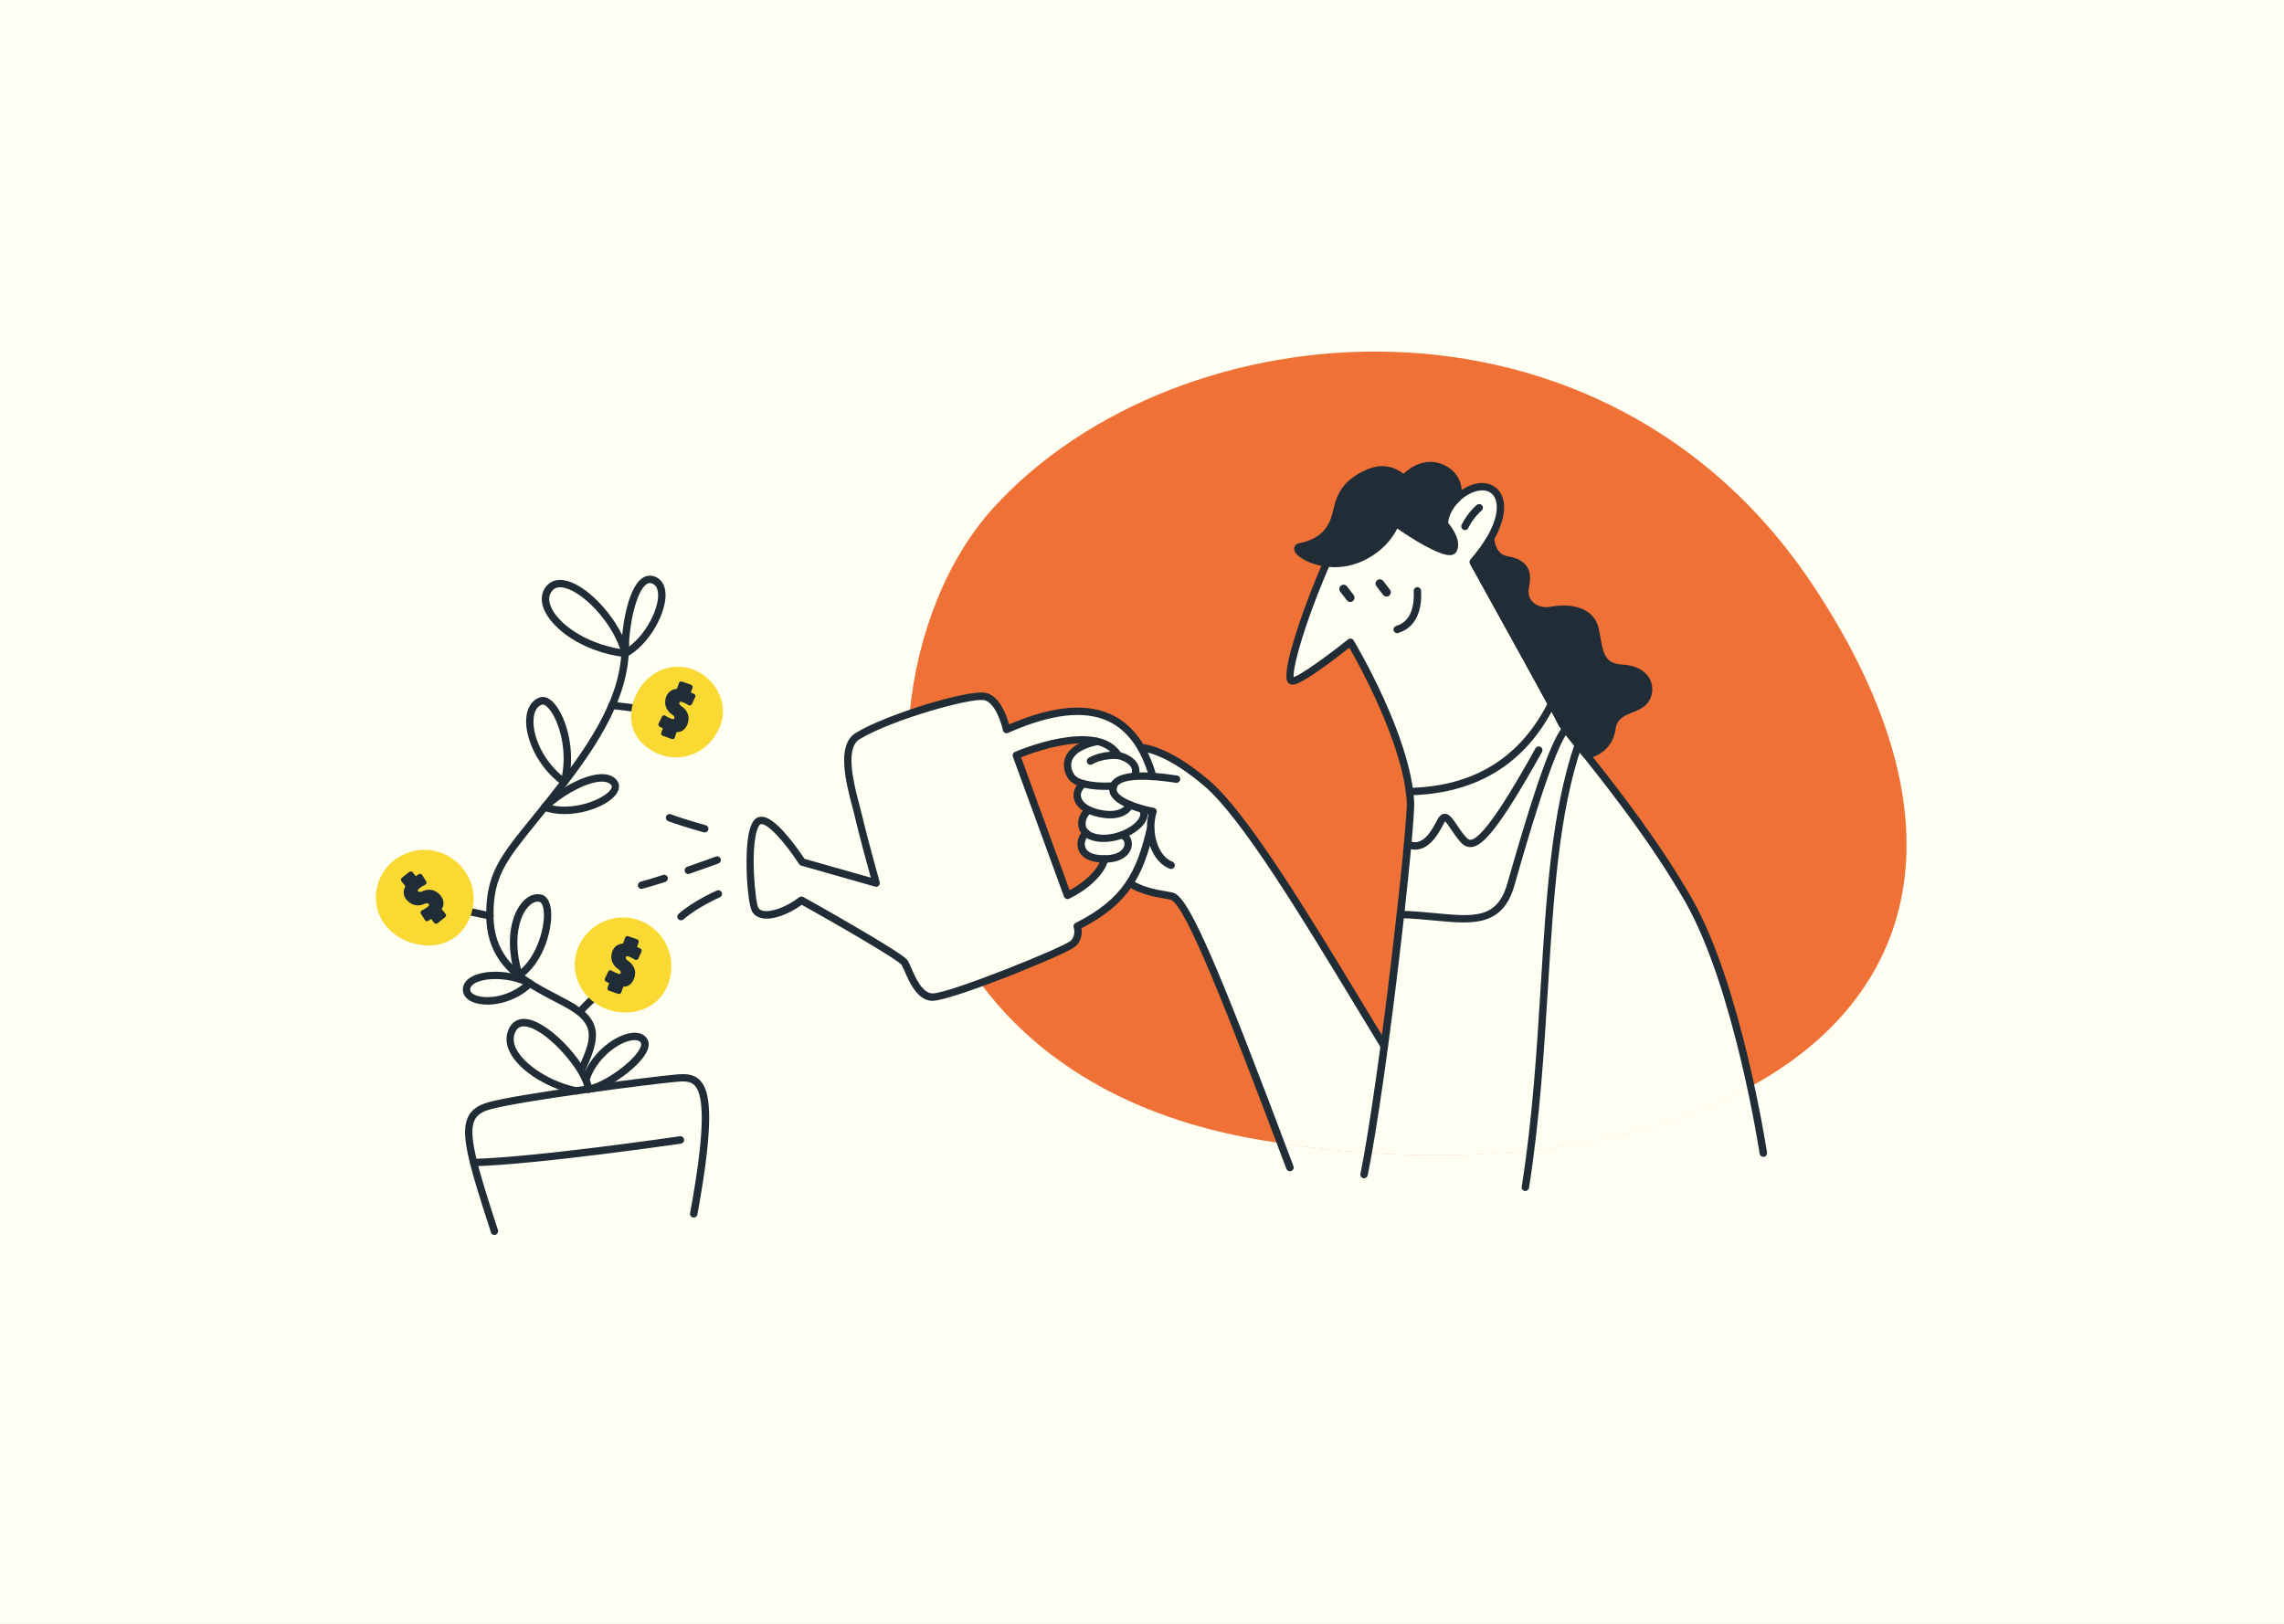 <svg width="1440" height="1024" viewBox="0 0 1440 1024" fill="none" xmlns="http://www.w3.org/2000/svg">
<rect x="0" y="0" width="1440" height="1024" fill="#808080" stroke="none"/>
<g clip-path="url(#clip0_3457_4418)">
<rect width="1440" height="1024" fill="white"/>
<g clip-path="url(#clip1_3457_4418)">
<path d="M1515.84 -137.736H-76.912V1162.74H1515.84V-137.736Z" fill="#FFFEF2"/>
<path d="M437.416 765.573C453.141 679.839 441.214 678.64 426.089 680.038C411.03 681.437 327.474 692.029 308.351 697.492C289.161 702.954 292.626 717.676 311.749 776.565C313.815 776.765 363.855 843.513 437.416 765.573Z" fill="#FFFEF2"/>
<path d="M1103.8 685.168C1030.77 725.004 923.959 738.327 807.42 720.941C803.156 720.274 798.891 719.608 794.56 718.875C710.072 704.686 653.169 667.248 618.054 619.884C580.54 569.19 568.014 507.171 573.477 450.081C578.341 398.92 597.665 351.756 626.316 320.247C742.788 192.212 1011.98 169.229 1144.18 370.808C1242.39 520.361 1206.61 629.077 1103.8 685.168Z" fill="#EF7136"/>
<path d="M1064.55 567.591C1044.03 531.619 1017.04 497.178 1000.25 476.128C998.386 473.796 996.653 471.598 995.054 469.666C991.723 465.536 989.057 462.205 987.192 459.74C985.659 457.675 984.66 456.276 984.327 455.61C983.86 454.544 981.595 450.214 978.13 443.952C963.604 417.173 928.823 354.554 928.823 354.554C933.42 349.225 936.952 344.295 939.617 339.765C956.275 310.921 936.952 297.931 918.895 314.185C910.166 322.645 910.699 330.839 910.699 330.839C910.699 330.839 919.561 340.632 916.229 346.96C912.898 353.222 879.849 329.973 879.849 329.973C879.849 329.973 876.184 341.564 862.324 349.758C853.196 355.154 844.001 356.153 836.472 355.154C819.814 393.658 809.819 428.498 814.483 429.63C819.547 430.829 851.464 405.182 851.464 405.182C851.464 405.182 883.513 458.608 888.711 499.31C888.977 501.442 889.177 503.507 889.31 505.572C889.51 508.836 888.844 518.629 887.578 532.618C886.445 544.675 884.913 559.93 883.047 576.851C880.182 602.564 876.65 632.009 872.852 659.921C835.272 598.434 788.564 517.629 760.978 494.181C739.256 475.662 725.464 472.264 719.733 471.731C702.009 441.021 668.827 445.285 634.912 460.207C634.912 460.207 630.98 441.554 621.385 439.423C615.522 438.157 594 443.286 573.744 450.214C560.884 454.611 548.557 459.74 540.961 464.337C528.101 472.197 538.829 502.974 541.761 515.764C544.693 528.554 552.622 556.999 552.622 556.999L505.98 543.743C505.98 543.743 487.39 514.898 478.994 517.696C469.932 520.694 473.264 568.324 476.262 573.72C480.06 580.515 494.786 576.118 505.447 567.858C505.447 567.858 567.68 602.631 570.479 607.161C573.211 611.691 577.808 628.145 587.537 628.944C591.135 629.211 603.661 625.347 618.254 620.018C643.24 610.958 674.291 597.835 677.023 594.837C681.42 590.107 679.221 584.245 679.221 584.245C695.013 576.318 705.141 567.791 712.204 557.133C723.731 564.327 737.257 564.26 739.856 565.726C748.651 570.789 765.909 610.692 807.553 721.074C924.092 738.46 1030.9 725.204 1103.93 685.301C1096.2 649.862 1083.14 600.1 1064.55 567.591ZM673.025 564.66L640.775 476.328C640.775 476.328 671.426 463.071 691.415 467.534C671.359 471.864 670.959 482.59 675.157 489.451C676.623 491.783 679.555 493.315 682.953 494.247C676.823 499.51 678.089 506.771 686.484 510.835C682.553 513.033 679.621 520.894 684.752 525.423C680.421 528.688 678.355 540.146 692.814 541.544C694.08 541.678 695.28 541.744 696.412 541.744C694.48 550.271 683.686 559.664 673.025 564.66Z" fill="#FFFEF2"/>
<path d="M875.784 375.671C874.585 376.604 872.919 376.337 871.986 375.138L867.788 369.676C866.855 368.477 867.122 366.811 868.321 365.879C869.521 364.946 871.186 365.213 872.119 366.412L876.317 371.874C877.25 373.073 876.983 374.805 875.784 375.671Z" fill="#202D37"/>
<path d="M852.93 379.069C851.73 380.001 850.064 379.735 849.132 378.536L844.934 373.073C844.001 371.874 844.267 370.209 845.467 369.276C846.666 368.344 848.332 368.61 849.265 369.809L853.463 375.272C854.329 376.471 854.129 378.136 852.93 379.069Z" fill="#202D37"/>
<path d="M859.992 743.057C859.859 743.057 859.659 743.057 859.526 742.99C858.26 742.724 857.46 741.525 857.727 740.259C870.12 677.973 887.711 520.094 886.911 505.505C884.846 469.866 857.194 419.771 850.731 408.446C847.799 410.778 842.135 415.174 836.205 419.504C818.148 432.628 815.416 432.028 813.95 431.629C812.951 431.362 812.151 430.696 811.618 429.697C809.952 426.233 811.818 415.841 817.282 398.787C822.612 382.066 830.275 362.548 838.87 343.829C839.403 342.63 840.803 342.164 841.935 342.697C843.135 343.229 843.601 344.628 843.068 345.761C823.945 387.596 814.816 420.57 815.616 426.965C820.28 425.566 836.538 413.909 849.931 403.184C850.464 402.784 851.13 402.584 851.797 402.717C852.463 402.851 853.063 403.25 853.396 403.783C854.862 406.248 889.177 463.871 891.576 505.239C892.508 520.96 874.984 677.774 862.324 741.192C862.058 742.324 861.058 743.057 859.992 743.057Z" fill="#202D37"/>
<path d="M1111.73 729.534C1110.59 729.534 1109.59 728.735 1109.39 727.535C1109.26 726.47 1093.34 622.749 1062.49 568.724C1043.03 534.683 1017.98 502.108 998.386 477.527C996.92 475.661 995.521 473.929 994.188 472.331C986.392 462.671 982.927 458.275 982.194 456.476C980.395 452.213 945.147 388.595 926.824 355.553C926.357 354.687 926.491 353.621 927.09 352.889C931.355 347.959 934.886 343.096 937.618 338.433C943.615 328.041 945.281 318.648 942.082 313.252C940.417 310.521 937.551 309.056 933.953 309.255C927.09 309.522 916.896 315.584 908.833 331.638C908.234 332.771 906.834 333.237 905.702 332.704C904.569 332.105 904.102 330.706 904.636 329.573C913.564 311.654 925.558 304.925 933.687 304.592C938.951 304.392 943.415 306.657 946.014 310.854C950.211 317.782 948.612 328.707 941.616 340.765C939.017 345.295 935.686 349.958 931.688 354.687C938.551 367.011 984.26 449.348 986.526 454.611C987.059 455.943 992.123 462.138 997.853 469.4C999.185 471.065 1000.58 472.797 1002.05 474.662C1021.77 499.377 1046.96 532.152 1066.62 566.459C1097.93 621.217 1113.92 725.803 1114.06 726.869C1114.26 728.135 1113.39 729.334 1112.13 729.534C1111.99 729.534 1111.86 729.534 1111.73 729.534Z" fill="#202D37"/>
<path d="M880.915 399.32C879.915 399.32 878.982 398.654 878.649 397.655C878.249 396.389 878.982 395.123 880.248 394.723C890.176 391.792 891.709 381.134 891.309 372.74C891.243 371.475 892.242 370.342 893.508 370.275C894.774 370.209 895.907 371.208 895.973 372.474C896.706 386.663 891.576 396.189 881.581 399.12C881.381 399.253 881.115 399.32 880.915 399.32Z" fill="#202D37"/>
<path d="M923.625 334.303C923.292 334.303 922.892 334.236 922.559 334.037C921.427 333.437 920.96 332.038 921.493 330.906C925.424 323.045 930.888 318.582 931.155 318.382C932.154 317.582 933.62 317.716 934.42 318.715C935.219 319.714 935.086 321.18 934.087 321.979C934.02 322.046 929.156 326.043 925.691 332.971C925.291 333.837 924.492 334.303 923.625 334.303Z" fill="#202D37"/>
<path d="M888.577 501.508C887.311 501.508 886.245 500.509 886.245 499.243C886.245 497.978 887.245 496.912 888.511 496.845C929.022 496.046 958.474 477.86 976.064 442.887C976.664 441.754 978.063 441.288 979.196 441.821C980.329 442.42 980.795 443.819 980.262 444.952C961.872 481.59 931.021 500.642 888.577 501.508Z" fill="#202D37"/>
<path d="M922.693 581.714C917.029 581.714 910.966 581.114 904.436 580.515C897.906 579.915 890.576 579.182 882.847 578.982C881.581 578.916 880.515 577.85 880.582 576.584C880.648 575.319 881.714 574.319 882.98 574.319C890.843 574.519 898.306 575.252 904.902 575.852C929.222 578.183 943.948 579.582 950.345 557.133C963.338 511.567 976.664 468.001 985.459 458.142C986.326 457.209 987.792 457.076 988.724 457.942C989.657 458.808 989.79 460.273 988.924 461.206C979.596 471.665 962.205 532.418 954.809 558.398C949.345 577.517 937.818 581.714 922.693 581.714Z" fill="#202D37"/>
<path d="M892.175 535.816C890.443 535.816 888.511 535.416 886.512 534.55C885.312 534.017 884.779 532.685 885.312 531.485C885.845 530.286 887.178 529.753 888.377 530.286C896.24 533.684 901.57 525.956 905.702 517.896C906.168 517.03 906.501 516.364 906.834 515.831C907.9 514.099 909.233 513.233 910.766 513.166C913.764 513.1 915.83 516.23 918.761 520.561C920.36 522.959 922.159 525.623 924.292 527.955C925.691 529.554 926.624 529.687 927.357 529.554C935.552 528.621 954.542 496.246 968.069 471.931C968.668 470.799 970.134 470.399 971.267 470.998C972.4 471.598 972.799 473.064 972.2 474.196C945.014 522.892 934.886 533.351 927.89 534.15C925.291 534.417 922.959 533.417 920.827 531.019C918.495 528.421 916.629 525.623 914.897 523.092C913.631 521.227 911.965 518.695 911.032 517.962C910.965 518.029 910.965 518.096 910.899 518.229C910.699 518.562 910.366 519.228 909.966 519.961C907.434 524.691 901.704 535.816 892.175 535.816Z" fill="#202D37"/>
<path d="M961.672 751.051C961.539 751.051 961.406 751.051 961.339 751.051C960.073 750.851 959.207 749.652 959.407 748.386C966.27 704.753 968.868 662.585 971.4 621.816C974.865 565.393 978.13 512.167 992.856 468.933C993.255 467.734 994.588 467.068 995.787 467.468C996.987 467.867 997.653 469.2 997.253 470.399C982.728 513.033 979.463 565.992 975.998 622.083C973.466 662.985 970.867 705.286 964.004 749.119C963.804 750.185 962.805 751.051 961.672 751.051Z" fill="#202D37"/>
<path d="M819.547 344.828C812.151 346.294 837.204 364.28 862.191 349.558C876.117 341.364 879.715 329.773 879.715 329.773C879.715 329.773 912.764 353.022 916.096 346.76C919.428 340.498 910.566 330.639 910.566 330.639C910.566 330.639 910.033 322.379 918.761 313.985C918.761 313.985 922.226 301.328 909.3 295.333C895.573 288.871 884.979 302.061 884.979 302.061C884.979 302.061 876.517 292.069 862.458 298.264C848.399 304.459 844.8 312.586 842.735 322.179C840.736 331.638 835.938 341.564 819.547 344.828Z" fill="#202D37"/>
<path d="M841.402 357.685C832.14 357.685 824.278 354.687 819.747 351.423C816.815 349.291 815.616 347.293 816.016 345.295C816.149 344.628 816.749 343.03 819.147 342.563C834.672 339.499 838.67 330.306 840.536 321.713C843.001 310.654 847.332 302.527 861.592 296.199C873.052 291.136 881.381 295.932 884.912 298.797C889.843 293.934 899.638 288.205 910.366 293.201C921.96 298.664 922.426 309.589 921.093 314.585C920.96 314.984 920.76 315.384 920.494 315.651C914.097 321.846 913.164 327.775 913.031 329.773C915.296 332.438 921.826 341.164 918.295 347.826C917.895 348.559 917.095 349.558 915.43 349.958C908.633 351.556 889.51 339.233 880.915 333.304C878.916 337.501 873.918 345.428 863.524 351.49C855.928 356.02 848.265 357.685 841.402 357.685ZM821.479 346.827C822.679 347.893 825.211 349.558 829.142 350.957C834.073 352.689 847.066 355.753 861.059 347.559C873.918 339.965 877.516 329.24 877.583 329.107C877.783 328.374 878.383 327.841 879.049 327.575C879.782 327.308 880.515 327.442 881.115 327.908C881.181 327.974 888.444 333.037 896.373 337.767C909.833 345.761 913.564 345.694 914.23 345.561C916.096 341.564 910.899 334.503 908.9 332.305C908.567 331.905 908.367 331.438 908.3 330.906C908.3 330.506 907.834 321.846 916.696 312.919C917.096 310.654 917.962 301.994 908.367 297.531C896.506 292.002 887.245 303.193 886.845 303.66C886.378 304.193 885.779 304.526 885.046 304.526C884.379 304.526 883.713 304.259 883.247 303.726C882.98 303.393 875.651 295.133 863.457 300.595C850.931 306.125 847.199 312.919 845.067 322.845C843.201 331.239 838.737 342.83 821.479 346.827Z" fill="#202D37"/>
<path d="M872.719 662.052C871.919 662.052 871.187 661.652 870.72 660.92C865.523 652.393 860.192 643.6 854.595 634.34C820.946 578.716 782.767 515.698 759.312 495.713C737.657 477.26 724.131 474.263 719.334 473.796C718.068 473.663 717.135 472.531 717.201 471.265C717.335 469.999 718.467 469.067 719.733 469.133C726.263 469.733 740.389 473.53 762.311 492.116C786.365 512.567 824.744 575.985 858.593 631.875C864.19 641.135 869.454 649.862 874.718 658.388C875.384 659.454 875.051 660.92 873.918 661.586C873.519 661.919 873.119 662.052 872.719 662.052Z" fill="#202D37"/>
<path d="M813.217 738.594C812.284 738.594 811.351 737.994 811.018 737.062C771.306 631.276 747.985 572.987 738.59 567.591C738.124 567.325 736.058 566.992 734.259 566.659C728.795 565.726 719.6 564.194 711.338 559.198C710.205 558.531 709.872 557.066 710.538 556C711.205 554.868 712.67 554.534 713.736 555.201C721.199 559.73 729.528 561.129 735.059 562.062C737.99 562.528 739.789 562.861 740.989 563.528C750.717 569.057 768.108 609.226 815.483 735.396C815.949 736.595 815.349 737.928 814.15 738.394C813.817 738.527 813.484 738.594 813.217 738.594Z" fill="#202D37"/>
<path d="M738.39 548.006C738.124 548.006 737.857 547.94 737.591 547.873C726.73 543.876 720.666 527.955 724.064 513.566C716.602 511.9 698.944 507.038 699.344 497.511C699.411 494.98 700.543 492.848 702.542 491.183C708.139 486.586 721.066 485.854 742.121 489.051C743.387 489.251 744.254 490.45 744.054 491.716C743.854 492.982 742.654 493.848 741.388 493.648C715.935 489.784 707.94 492.649 705.474 494.714C704.475 495.513 704.008 496.446 704.008 497.645C703.808 502.774 717.534 507.637 727.396 509.436C728.062 509.569 728.595 509.969 728.995 510.502C729.328 511.101 729.395 511.767 729.195 512.433C725.264 524.757 730.261 540.145 739.19 543.41C740.389 543.876 740.989 545.208 740.589 546.407C740.189 547.407 739.323 548.006 738.39 548.006Z" fill="#202D37"/>
<path d="M696.879 498.111C689.549 498.111 677.223 497.112 673.225 490.65C670.559 486.32 670.026 481.457 671.759 477.327C674.224 471.531 680.687 467.468 690.949 465.269C692.215 465.003 693.481 465.802 693.747 467.068C694.014 468.334 693.214 469.599 691.948 469.866C683.353 471.731 677.889 474.929 676.023 479.192C674.424 482.923 676.023 486.453 677.156 488.252C680.154 493.115 693.88 493.981 701.876 493.315C703.142 493.248 704.275 494.181 704.408 495.446C704.541 496.712 703.542 497.845 702.276 497.978C701.543 497.978 699.544 498.111 696.879 498.111Z" fill="#202D37"/>
<path d="M699.877 516.097C697.812 516.097 695.413 515.831 692.748 515.298C684.219 513.499 678.555 509.369 677.156 503.973C676.09 499.91 677.689 495.713 681.487 492.449C682.486 491.583 683.952 491.716 684.752 492.715C685.618 493.714 685.485 495.18 684.485 495.979C682.02 498.111 681.021 500.509 681.62 502.774C682.553 506.371 687.084 509.369 693.68 510.701C707.14 513.499 710.205 506.904 710.338 506.638C710.805 505.439 712.137 504.906 713.337 505.372C714.536 505.838 715.136 507.237 714.603 508.436C714.536 508.769 711.471 516.097 699.877 516.097Z" fill="#202D37"/>
<path d="M695.946 530.953C694.747 530.953 693.547 530.886 692.348 530.753C682.953 529.554 680.554 524.358 679.954 521.426C678.888 516.164 681.953 510.768 685.418 508.836C686.551 508.17 687.95 508.57 688.616 509.702C689.283 510.835 688.883 512.234 687.75 512.9C685.751 514.032 684.019 517.563 684.552 520.56C685.285 524.424 689.549 525.756 692.948 526.223C702.809 527.489 714.536 521.893 718.001 516.164C719.6 513.499 718.601 512.034 718.267 511.567C717.535 510.502 717.801 509.036 718.867 508.303C719.933 507.57 721.399 507.837 722.132 508.903C724.131 511.767 724.064 515.165 721.999 518.562C718.068 524.824 706.94 530.953 695.946 530.953Z" fill="#202D37"/>
<path d="M696.479 544.009C695.28 544.009 694.014 543.943 692.681 543.809C683.219 542.877 680.487 538.014 679.688 535.216C678.355 530.42 680.621 525.623 683.419 523.492C684.419 522.692 685.885 522.959 686.684 523.958C687.484 524.957 687.217 526.423 686.218 527.222C684.619 528.421 683.419 531.352 684.152 533.95C684.952 536.881 688.083 538.68 693.081 539.146C703.675 540.145 708.206 536.482 708.872 533.018C709.272 531.086 708.339 529.354 706.74 528.887C705.474 528.488 704.808 527.222 705.141 525.956C705.541 524.691 706.807 524.024 708.073 524.358C712.004 525.557 714.27 529.554 713.47 533.884C712.537 538.813 707.54 544.009 696.479 544.009Z" fill="#202D37"/>
<path d="M687.55 482.323C686.751 482.323 685.951 481.923 685.485 481.124C684.885 479.992 685.218 478.593 686.351 477.926C695.213 472.93 704.875 474.063 705.341 474.129C706.607 474.263 707.54 475.462 707.34 476.727C707.207 477.993 706.007 478.926 704.741 478.726C704.675 478.726 696.146 477.727 688.617 481.99C688.35 482.19 687.95 482.323 687.55 482.323Z" fill="#202D37"/>
<path d="M673.025 566.992C672.692 566.992 672.425 566.925 672.159 566.792C671.559 566.525 671.092 566.059 670.826 565.459L638.576 477.127C638.177 475.995 638.71 474.662 639.842 474.196C641.975 473.263 691.415 452.146 706.54 474.396C708.806 475.062 714.403 476.994 717.001 481.324C718.467 483.789 718.801 486.653 717.868 489.651C717.468 490.916 716.202 491.583 714.936 491.183C713.67 490.783 713.004 489.518 713.403 488.252C713.936 486.453 713.803 484.988 713.004 483.655C710.871 480.058 704.675 478.659 704.608 478.659C704.008 478.526 703.409 478.126 703.075 477.593C692.148 459.807 653.102 473.863 643.774 477.593L674.357 561.396C684.485 556.067 692.681 547.74 694.214 541.145C694.48 539.879 695.746 539.08 697.012 539.413C698.278 539.679 699.078 540.945 698.744 542.211C696.412 552.203 684.285 561.929 674.024 566.792C673.691 566.925 673.358 566.992 673.025 566.992Z" fill="#202D37"/>
<path d="M587.736 631.143C587.537 631.143 587.337 631.143 587.203 631.143C578.208 630.41 573.477 619.618 570.346 612.49C569.546 610.758 568.88 609.226 568.347 608.36C565.548 604.896 528.901 583.646 505.513 570.589C496.851 576.917 486.657 580.381 480.327 579.049C477.528 578.449 475.396 576.984 474.13 574.786C471.065 569.323 468.533 533.417 473.397 520.827C474.596 517.829 476.129 516.031 478.128 515.364C482.725 513.832 488.855 517.896 497.251 528.088C501.982 533.75 505.913 539.613 507.246 541.611L549.024 553.469C546.692 545.142 541.494 525.956 539.229 516.164C538.829 514.299 538.229 512.1 537.563 509.502C533.365 493.714 527.102 469.799 539.495 462.205C558.419 450.614 610.591 434.56 621.585 436.958C630.247 438.89 634.578 451.08 636.178 456.809C663.63 445.151 684.818 443.153 700.81 450.681C714.07 456.876 723.598 469.799 729.062 489.051C729.395 490.317 728.729 491.583 727.463 491.916C726.197 492.249 724.931 491.583 724.597 490.317C719.467 472.464 710.871 460.54 698.878 454.877C683.619 447.75 662.897 450.081 635.511 462.205C634.845 462.472 634.112 462.472 633.512 462.138C632.913 461.805 632.446 461.206 632.313 460.54C631.313 455.743 627.249 443.02 620.586 441.554C612.39 439.756 561.95 453.945 541.894 466.202C532.432 471.998 538.429 494.78 542.027 508.37C542.694 510.968 543.293 513.233 543.76 515.165C546.625 527.755 554.554 556 554.621 556.266C554.821 557.066 554.621 557.932 554.021 558.531C553.421 559.131 552.555 559.331 551.756 559.131L505.114 545.874C504.58 545.741 504.114 545.341 503.781 544.875C495.319 531.685 483.525 518.429 479.527 519.761C479.061 519.894 478.394 520.694 477.661 522.492C472.864 534.75 476.129 568.923 478.128 572.454C478.728 573.453 479.66 574.119 481.193 574.386C486.457 575.452 496.185 571.788 503.848 565.859C504.581 565.26 505.58 565.193 506.446 565.659C506.579 565.726 522.238 574.453 537.963 583.646C570.279 602.498 571.678 604.763 572.345 605.829C573.011 606.961 573.744 608.626 574.61 610.558C577.275 616.687 581.407 625.947 587.603 626.479C587.737 626.479 587.803 626.479 587.936 626.479C598.398 626.479 670.892 597.368 675.224 593.105C678.555 589.508 676.956 584.978 676.956 584.911C676.556 583.779 677.023 582.58 678.089 582.047C707.806 567.125 716.535 550.204 723.065 522.226C723.331 520.96 724.597 520.161 725.863 520.494C727.129 520.76 727.929 522.026 727.596 523.292C720.866 552.203 711.871 569.856 681.82 585.378C682.22 587.909 682.22 592.439 678.622 596.303C674.69 600.499 636.644 615.355 635.045 616.021C623.184 620.617 595.332 631.143 587.736 631.143Z" fill="#202D37"/>
<path d="M311.749 778.83C310.75 778.83 309.884 778.23 309.551 777.231C294.892 732.199 289.894 714.212 295.358 703.82C297.557 699.69 301.488 696.959 307.685 695.16C326.875 689.698 409.564 679.106 425.889 677.64C431.819 677.107 437.416 676.974 441.547 681.504C447.144 687.633 451.342 702.488 439.682 765.906C439.482 767.172 438.216 768.038 436.95 767.771C435.684 767.572 434.818 766.306 435.084 765.04C443.813 717.477 444.746 691.896 438.083 684.635C435.351 681.637 431.286 681.77 426.289 682.237C410.564 683.636 327.541 694.294 308.951 699.624C303.954 701.022 301.022 703.021 299.423 705.952C294.825 714.612 300.289 733.864 313.948 775.699C314.348 776.898 313.682 778.23 312.482 778.63C312.216 778.83 312.016 778.83 311.749 778.83Z" fill="#202D37"/>
<path d="M298.623 735.463C297.357 735.463 296.357 734.464 296.291 733.198C296.224 731.932 297.29 730.866 298.556 730.8C337.669 729.8 427.755 716.677 428.621 716.544C429.887 716.344 431.086 717.21 431.286 718.542C431.486 719.808 430.62 721.007 429.287 721.207C428.421 721.34 338.002 734.464 298.623 735.463Z" fill="#202D37"/>
<path d="M363.788 690.231C363.655 690.231 363.522 690.231 363.389 690.164C347.864 687.3 327.941 676.574 321.411 663.451C318.812 658.255 318.679 653.059 320.944 648.463C323.343 643.666 327.741 641.668 333.338 642.867C340.467 644.332 349.996 651.194 358.858 661.12C365.587 668.647 372.85 679.372 373.25 686.833C373.317 688.099 372.317 689.231 371.051 689.298C369.785 689.365 368.653 688.365 368.586 687.1C367.986 676.241 345.865 650.328 332.338 647.463C327.674 646.464 325.942 648.796 325.009 650.594C323.343 653.858 323.543 657.522 325.475 661.453C330.673 671.845 347.997 682.77 364.122 685.701C365.388 685.901 366.254 687.166 365.987 688.432C365.854 689.431 364.855 690.231 363.788 690.231Z" fill="#202D37"/>
<path d="M373.05 688.898C372.051 688.898 371.118 688.232 370.785 687.166C370.452 685.901 371.185 684.635 372.384 684.302C383.978 681.038 401.702 667.315 404.034 659.854C404.567 658.122 404.034 657.522 403.834 657.256C402.368 655.524 399.303 655.857 397.637 656.19C388.509 657.989 375.982 668.314 371.851 680.838C371.451 682.037 370.118 682.703 368.919 682.303C367.72 681.904 367.053 680.571 367.453 679.372C372.184 664.85 386.376 653.659 396.771 651.594C401.435 650.661 405.233 651.594 407.432 654.258C408.498 655.524 409.631 657.789 408.565 661.253C405.633 670.979 385.777 685.501 373.717 688.832C373.45 688.898 373.25 688.898 373.05 688.898Z" fill="#202D37"/>
<path d="M367.187 675.842C366.854 675.842 366.52 675.775 366.254 675.642C365.054 675.109 364.588 673.71 365.054 672.577C373.05 654.858 375.982 645.865 356.659 635.273C354.393 634.007 352.061 632.808 349.596 631.542C329.607 621.084 306.885 609.226 306.552 577.65C306.286 551.137 315.347 539.946 335.27 515.431C338.202 511.767 341.267 508.037 344.599 503.84C368.852 473.33 392.507 440.755 391.84 406.781C391.84 405.515 392.84 404.449 394.106 404.383C395.372 404.316 396.438 405.382 396.504 406.648C397.171 442.154 372.984 475.528 348.197 506.704C344.799 510.968 341.6 514.898 338.802 518.362C319.079 542.744 310.883 552.802 311.15 577.65C311.483 606.428 331.939 617.087 351.662 627.412C354.127 628.744 356.526 629.943 358.858 631.209C381.179 643.466 377.714 655.724 369.252 674.509C368.919 675.309 368.119 675.842 367.187 675.842Z" fill="#202D37"/>
<path d="M394.239 414.375C393.839 414.375 393.439 414.308 393.106 414.109C392.373 413.709 391.974 412.976 391.907 412.177C391.307 399.253 395.172 371.608 404.7 364.746C407.232 362.948 410.031 362.548 412.896 363.614C416.827 365.146 419.226 368.743 419.559 373.873C420.425 385.73 410.031 405.848 395.372 414.109C395.039 414.308 394.639 414.375 394.239 414.375ZM409.764 367.677C408.965 367.677 408.232 367.944 407.432 368.543C401.035 373.207 396.771 393.857 396.505 407.847C407.699 399.52 415.561 383.532 414.895 374.206C414.628 370.942 413.429 368.81 411.163 368.01C410.697 367.744 410.231 367.677 409.764 367.677Z" fill="#202D37"/>
<path d="M394.239 414.375C394.172 414.375 394.039 414.375 393.972 414.375C367.053 411.177 347.53 396.189 342.733 383.732C340.667 378.203 341.334 373.14 344.732 369.343C346.797 367.011 350.595 364.613 357.059 366.212C372.051 369.876 391.574 392.325 396.438 411.511C396.638 412.243 396.438 413.043 395.905 413.642C395.572 414.109 394.905 414.375 394.239 414.375ZM353.127 370.342C351.062 370.342 349.463 371.008 348.263 372.407C346.064 374.939 345.665 378.136 347.131 382.066C351.195 392.858 368.519 405.515 390.974 409.246C384.91 391.259 367.453 373.473 355.992 370.742C354.993 370.475 353.994 370.342 353.127 370.342Z" fill="#202D37"/>
<path d="M355.793 495.58C355.326 495.58 354.86 495.446 354.46 495.113C338.202 483.389 330.206 463.671 331.939 451.413C332.738 445.618 335.67 441.488 340.068 439.889C341.867 439.223 344.732 439.09 348.197 442.287C356.193 449.681 363.789 472.864 358.058 493.781C357.858 494.514 357.325 495.113 356.592 495.38C356.326 495.58 356.059 495.58 355.793 495.58ZM342.2 444.286C342 444.286 341.867 444.286 341.667 444.352C338.135 445.618 336.936 449.282 336.536 452.146C335.137 462.338 341.4 478.459 354.327 489.251C357.925 471.198 351.528 451.88 344.998 445.818C344.332 445.152 343.199 444.286 342.2 444.286Z" fill="#202D37"/>
<path d="M355.926 513.366C351.395 513.366 346.864 512.7 342.6 511.234C341.867 510.968 341.267 510.302 341.067 509.502C340.867 508.703 341.134 507.903 341.733 507.304C351.795 497.645 368.919 487.852 380.113 488.185C383.711 488.318 386.576 489.451 388.509 491.583C390.774 494.047 390.841 497.245 388.842 500.309C384.577 506.971 370.252 513.366 355.926 513.366ZM348.13 507.903C363.455 511.101 381.179 503.64 385.044 497.845C386.243 495.979 385.577 495.247 385.177 494.847C384.111 493.648 382.379 493.048 380.046 492.915C371.184 492.649 357.458 500.043 348.13 507.903Z" fill="#202D37"/>
<path d="M327.208 617.42C326.941 617.42 326.675 617.353 326.408 617.287C325.742 617.02 325.209 616.487 324.942 615.754C317.746 592.505 322.943 575.785 329.607 568.59C333.071 564.793 337.203 563.261 341.2 564.127C343.333 564.593 346.065 566.392 347.131 572.121C349.263 583.912 343.066 607.228 328.407 616.953C328.074 617.287 327.674 617.42 327.208 617.42ZM339.068 568.59C337.069 568.59 335.004 569.723 333.071 571.788C327.141 578.183 323.61 592.705 328.474 611.158C339.135 601.832 344.332 582.713 342.6 573.054C342.133 570.589 341.267 568.99 340.201 568.724C339.868 568.657 339.468 568.59 339.068 568.59Z" fill="#202D37"/>
<path d="M444.279 524.957C444.079 524.957 443.879 524.957 443.679 524.89C443.08 524.757 429.287 520.894 421.291 517.829C420.092 517.363 419.492 516.031 419.959 514.832C420.425 513.632 421.758 513.033 422.957 513.499C430.753 516.497 444.812 520.361 444.945 520.427C446.211 520.76 446.944 522.026 446.545 523.292C446.211 524.291 445.279 524.957 444.279 524.957Z" fill="#202D37"/>
<path d="M433.951 551.204C433.019 551.204 432.086 550.604 431.753 549.605C431.353 548.406 431.953 547.074 433.219 546.607C443.08 543.21 451.276 540.212 451.342 540.146C452.542 539.679 453.874 540.345 454.341 541.544C454.807 542.744 454.141 544.076 452.941 544.542C452.875 544.542 444.612 547.607 434.751 551.004C434.418 551.137 434.151 551.204 433.951 551.204Z" fill="#202D37"/>
<path d="M404.5 560.597C403.434 560.597 402.501 559.864 402.235 558.865C401.902 557.599 402.701 556.333 403.9 556C407.232 555.134 411.963 553.735 418.026 551.737C419.226 551.337 420.558 552.003 420.958 553.202C421.358 554.401 420.692 555.734 419.492 556.133C413.295 558.132 408.431 559.597 405.033 560.463C404.9 560.53 404.7 560.597 404.5 560.597Z" fill="#202D37"/>
<path d="M429.354 580.381C428.687 580.381 428.088 580.115 427.621 579.582C426.755 578.649 426.822 577.117 427.821 576.318C436.75 568.324 451.342 561.862 451.942 561.596C453.141 561.063 454.474 561.596 455.007 562.795C455.54 563.994 455.007 565.326 453.807 565.859C453.674 565.926 439.282 572.321 430.886 579.848C430.42 580.182 429.887 580.381 429.354 580.381Z" fill="#202D37"/>
<path d="M307.352 633.541C303.687 633.541 300.422 632.941 297.757 631.809C293.892 630.143 291.693 627.212 291.827 623.815C291.893 621.683 292.826 618.619 296.891 616.221C305.619 611.025 322.743 611.824 335.137 618.019C335.803 618.352 336.27 619.018 336.403 619.751C336.536 620.484 336.27 621.217 335.737 621.75C327.408 629.81 316.347 633.541 307.352 633.541ZM312.349 617.42C306.885 617.42 302.154 618.419 299.223 620.151C297.424 621.217 296.491 622.482 296.424 623.881C296.357 625.68 298.09 626.812 299.556 627.479C305.819 630.21 319.279 629.144 329.74 620.684C324.076 618.419 317.879 617.42 312.349 617.42Z" fill="#202D37"/>
<path d="M365.921 640.336C365.521 640.336 365.188 640.269 364.788 640.069C363.655 639.47 363.255 638.004 363.855 636.871C364.855 635.073 369.852 630.276 371.984 628.278C372.917 627.412 374.383 627.479 375.249 628.411C376.115 629.344 376.049 630.809 375.116 631.675C372.051 634.54 368.386 638.204 367.853 639.07C367.587 639.869 366.787 640.336 365.921 640.336Z" fill="#202D37"/>
<path d="M308.951 579.915C308.818 579.915 308.618 579.915 308.484 579.848L292.426 576.518C291.16 576.251 290.361 575.052 290.627 573.786C290.894 572.521 292.093 571.721 293.359 571.988L309.417 575.319C310.683 575.585 311.483 576.784 311.216 578.05C310.95 579.182 310.017 579.915 308.951 579.915Z" fill="#202D37"/>
<path d="M402.102 449.148C401.968 449.148 401.902 449.148 401.768 449.148C395.238 448.216 387.909 447.283 386.31 447.283C385.843 447.416 385.377 447.35 384.844 447.15C383.645 446.617 383.112 445.285 383.645 444.086C384.378 442.354 385.91 442.553 388.642 442.82C390.041 442.953 391.907 443.153 394.306 443.486C398.304 444.019 402.368 444.552 402.435 444.552C403.701 444.752 404.567 445.884 404.434 447.217C404.3 448.282 403.301 449.148 402.102 449.148ZM387.976 445.884C387.909 446.018 387.842 446.217 387.709 446.351C387.776 446.217 387.909 446.084 387.976 445.884Z" fill="#202D37"/>
<path d="M1037.83 440.222C1033.17 449.015 1017.91 445.684 1016.04 459.674C1014.84 468.4 1008.71 474.196 1000.25 476.061C991.323 464.87 985.193 457.409 984.393 455.544C982.061 450.014 928.889 354.421 928.889 354.421C933.487 349.092 937.018 344.162 939.617 339.632C940.483 346.76 943.548 351.956 949.878 353.022C958.807 354.554 964.071 358.418 961.672 369.409C959.34 380.401 968.402 386.663 978.196 384.798C987.991 382.932 1002.85 383.865 1005.65 396.988C1008.45 410.112 1007.98 420.57 1022.77 421.37C1037.63 422.102 1041.96 432.561 1037.83 440.222Z" fill="#202D37"/>
<path d="M1000.25 478.459C999.519 478.459 998.852 478.126 998.452 477.593C996.987 475.728 995.587 473.996 994.255 472.397C986.459 462.738 982.994 458.341 982.261 456.543C980.462 452.279 945.214 388.661 926.89 355.62C926.424 354.754 926.557 353.688 927.157 352.955C931.421 348.026 934.953 343.163 937.685 338.5C938.218 337.634 939.217 337.167 940.15 337.367C941.149 337.567 941.882 338.367 942.016 339.366C942.815 346.094 945.614 349.958 950.345 350.757C956.475 351.823 960.339 353.821 962.605 357.152C964.737 360.35 965.203 364.48 964.071 369.942C963.204 373.873 964.004 377.204 966.336 379.602C969.001 382.333 973.332 383.465 977.863 382.599C989.924 380.334 1005.05 382.666 1007.98 396.589C1008.38 398.521 1008.71 400.319 1009.05 402.051C1010.91 412.31 1012.05 418.505 1022.97 419.105C1030.97 419.505 1036.97 422.635 1039.96 427.831C1042.3 431.962 1042.36 437.091 1040.03 441.421C1037.7 445.818 1033.37 447.616 1029.17 449.282C1023.91 451.413 1019.37 453.279 1018.51 460.073C1017.24 469.4 1010.65 476.261 1000.85 478.459C1000.58 478.393 1000.38 478.459 1000.25 478.459ZM931.688 354.754C938.551 367.078 984.26 449.415 986.525 454.678C987.058 456.01 992.122 462.205 997.853 469.466C998.919 470.732 999.985 472.131 1001.12 473.53C1008.25 471.531 1012.78 466.469 1013.71 459.474C1014.98 450.014 1021.77 447.217 1027.24 445.018C1030.97 443.486 1034.17 442.154 1035.77 439.223C1037.37 436.292 1037.37 432.894 1035.77 430.096C1033.63 426.299 1028.97 424.034 1022.57 423.701C1007.98 422.968 1006.25 413.176 1004.32 402.851C1003.98 401.119 1003.65 399.32 1003.25 397.521C1000.32 383.798 982.128 386.463 978.53 387.129C972.4 388.262 966.536 386.663 962.805 382.799C959.406 379.269 958.14 374.406 959.34 368.943C960.206 364.813 960.006 361.815 958.607 359.75C957.141 357.552 954.209 356.22 949.412 355.354C945.547 354.687 940.883 352.422 938.551 345.694C936.552 348.625 934.22 351.69 931.688 354.754Z" fill="#202D37"/>
<path d="M422.357 420.97C444.213 416.973 460.737 439.089 454.474 456.609C446.078 480.191 418.293 484.388 403.101 466.668C390.841 452.279 401.502 424.767 422.357 420.97Z" fill="#FAD932"/>
<path d="M432.552 455.81C431.952 457.475 431.153 458.675 430.087 459.407C429.021 460.207 427.621 460.54 425.889 460.407L424.357 464.67C424.29 464.803 424.223 464.87 424.09 464.936C423.957 465.003 423.823 465.003 423.757 464.936L418.093 462.938C417.96 462.871 417.893 462.805 417.827 462.671C417.76 462.538 417.76 462.405 417.827 462.338L419.159 458.541C418.093 458.142 417.16 457.675 416.361 457.276C416.227 457.209 416.161 457.142 416.161 457.009C416.094 456.876 416.094 456.743 416.161 456.609L418.226 452.213C418.293 452.08 418.36 452.013 418.56 451.946C418.693 451.88 418.826 451.946 418.959 452.013C419.292 452.213 419.626 452.413 419.959 452.612C420.292 452.812 420.758 453.012 421.291 453.345C421.824 453.612 422.358 453.878 422.891 454.011C423.424 454.211 423.89 454.344 424.357 454.278C424.823 454.278 425.156 454.145 425.356 454.011C425.623 453.812 425.756 453.678 425.889 453.545C426.022 453.412 426.089 453.212 426.156 453.079C426.222 452.946 426.222 452.746 426.222 452.546C426.222 452.346 426.156 452.08 426.089 451.746C426.022 451.413 425.822 451.014 425.423 450.614C425.089 450.214 424.623 449.815 424.023 449.415C423.357 449.015 422.757 448.416 422.224 447.816C421.691 447.15 421.225 446.417 420.892 445.618C420.559 444.818 420.359 443.886 420.292 442.82C420.225 441.754 420.425 440.755 420.825 439.689C421.358 438.223 422.158 437.091 423.29 436.292C424.423 435.559 425.756 435.159 427.422 435.159L428.954 430.763C429.021 430.629 429.087 430.563 429.221 430.496C429.354 430.429 429.487 430.429 429.554 430.496L435.217 432.495C435.351 432.561 435.417 432.628 435.484 432.761C435.551 432.894 435.551 433.027 435.484 433.161L434.151 436.958C435.151 437.357 436.15 437.824 437.083 438.224C437.216 438.29 437.283 438.357 437.35 438.49C437.416 438.623 437.416 438.756 437.35 438.823L435.284 443.22C435.217 443.353 435.151 443.42 435.018 443.486C434.884 443.553 434.751 443.553 434.618 443.42C433.152 442.487 431.819 441.821 430.553 441.354C430.02 441.155 429.554 441.088 429.087 441.088C428.621 441.088 428.288 441.221 428.088 441.354C427.821 441.554 427.688 441.688 427.555 441.821C427.422 441.954 427.355 442.154 427.288 442.287C427.222 442.42 427.222 442.62 427.222 442.82C427.222 443.02 427.288 443.286 427.355 443.686C427.422 444.019 427.688 444.419 428.021 444.818C428.354 445.218 428.821 445.618 429.42 446.018C430.087 446.484 430.686 447.017 431.22 447.616C431.753 448.282 432.219 449.015 432.552 449.815C432.885 450.614 433.085 451.547 433.152 452.612C433.152 453.745 432.952 454.744 432.552 455.81Z" fill="#202D37"/>
<path d="M423.957 466.069C423.823 466.069 423.623 466.069 423.49 466.002L417.826 464.004C417.427 463.871 417.16 463.604 416.96 463.271C416.76 462.938 416.76 462.538 416.894 462.139L417.893 459.207C417.16 458.874 416.494 458.608 415.894 458.275C415.561 458.075 415.294 457.809 415.161 457.475C415.028 457.142 415.028 456.743 415.161 456.41C415.161 456.41 415.161 456.343 415.228 456.343L417.293 451.946C417.493 451.547 417.827 451.28 418.226 451.147C418.626 451.014 419.092 451.08 419.426 451.347C419.759 451.547 420.025 451.747 420.359 451.88C420.692 452.08 421.158 452.279 421.691 452.546C422.224 452.812 422.691 453.012 423.157 453.212C423.623 453.412 423.957 453.478 424.29 453.478C424.623 453.478 424.756 453.412 424.756 453.412C424.956 453.279 425.089 453.145 425.089 453.079C425.156 452.946 425.223 452.946 425.223 452.946C425.223 452.946 425.223 452.879 425.223 452.746C425.223 452.679 425.223 452.546 425.156 452.146C425.156 452.013 425.023 451.813 424.69 451.413C424.423 451.08 424.023 450.747 423.49 450.414C422.757 449.948 422.024 449.348 421.491 448.616C420.892 447.883 420.425 447.083 420.025 446.217C419.626 445.285 419.359 444.219 419.359 443.086C419.359 441.954 419.492 440.755 419.959 439.556C420.558 437.824 421.558 436.558 422.824 435.692C423.957 434.959 425.289 434.493 426.755 434.426L428.088 430.696C428.221 430.363 428.488 430.03 428.821 429.897C429.154 429.697 429.62 429.697 430.02 429.83L435.684 431.828C436.084 431.962 436.35 432.228 436.55 432.628C436.75 432.961 436.75 433.427 436.617 433.76L435.55 436.691C436.283 437.024 436.95 437.291 437.616 437.624C437.949 437.824 438.216 438.09 438.349 438.423C438.549 438.823 438.482 439.223 438.282 439.622L436.217 444.019C436.017 444.419 435.75 444.685 435.351 444.818C434.884 444.952 434.484 444.885 434.085 444.685C432.752 443.819 431.419 443.153 430.22 442.753C429.82 442.62 429.42 442.487 429.154 442.554C428.887 442.554 428.754 442.62 428.687 442.62C428.421 442.82 428.354 442.887 428.354 442.953C428.288 443.02 428.288 443.086 428.288 443.086C428.288 443.086 428.288 443.153 428.288 443.286C428.288 443.353 428.288 443.486 428.354 443.886C428.354 444.019 428.488 444.219 428.821 444.619C429.087 444.952 429.487 445.285 430.02 445.618C430.753 446.084 431.419 446.75 432.019 447.416C432.619 448.149 433.152 448.949 433.485 449.815C433.885 450.747 434.085 451.813 434.151 452.946C434.151 454.078 433.951 455.277 433.552 456.41C432.885 458.208 431.952 459.607 430.686 460.473C429.62 461.273 428.221 461.672 426.622 461.672L425.356 465.269C425.223 465.669 424.956 465.936 424.623 466.135C424.423 466.002 424.223 466.069 423.957 466.069ZM418.959 462.272L423.623 463.937L424.956 460.14C425.089 459.74 425.489 459.474 425.956 459.474C427.421 459.541 428.621 459.274 429.487 458.675C430.353 458.008 431.086 456.943 431.619 455.544C431.952 454.611 432.086 453.678 432.086 452.746C432.086 451.88 431.886 451.08 431.619 450.348C431.286 449.615 430.886 448.949 430.42 448.416C429.953 447.883 429.42 447.35 428.821 446.95C428.154 446.55 427.621 446.084 427.222 445.551C426.755 445.018 426.489 444.485 426.355 444.019C426.222 443.553 426.222 443.22 426.222 442.953C426.222 442.62 426.289 442.354 426.355 442.087C426.422 441.821 426.622 441.554 426.822 441.354C427.022 441.155 427.222 440.888 427.555 440.688C427.954 440.422 428.488 440.222 429.154 440.222C429.687 440.222 430.353 440.355 430.953 440.555C432.152 440.955 433.352 441.621 434.684 442.354L436.283 438.956C435.484 438.623 434.684 438.224 433.885 437.89C433.418 437.691 433.152 437.158 433.285 436.625L434.484 433.294L429.82 431.629L428.421 435.559C428.288 435.959 427.888 436.225 427.488 436.225C427.488 436.225 427.488 436.225 427.421 436.225C426.022 436.225 424.889 436.558 423.89 437.158C422.957 437.824 422.224 438.756 421.824 440.022C421.491 440.955 421.358 441.887 421.358 442.82C421.358 443.753 421.558 444.552 421.891 445.218C422.224 445.951 422.624 446.617 423.09 447.15C423.557 447.683 424.09 448.149 424.69 448.549C425.356 449.015 425.889 449.482 426.355 449.948C426.822 450.481 427.088 451.014 427.222 451.48C427.288 451.88 427.355 452.279 427.355 452.546C427.355 452.879 427.288 453.145 427.222 453.412C427.155 453.678 427.022 453.878 426.822 454.145C426.622 454.344 426.422 454.611 426.089 454.811C425.689 455.077 425.156 455.277 424.556 455.277C423.957 455.277 423.357 455.144 422.691 454.944C422.158 454.744 421.625 454.544 421.025 454.211C420.425 453.945 419.959 453.678 419.626 453.478C419.426 453.345 419.226 453.279 419.092 453.145L417.493 456.543C418.16 456.876 418.959 457.209 419.759 457.542C420.225 457.742 420.492 458.275 420.359 458.808L418.959 462.272Z" fill="#202D37"/>
<path d="M239.254 554.734C247.583 534.15 276.701 528.421 292.16 548.139C307.552 567.858 293.759 599.367 266.44 596.036C244.851 593.371 231.325 574.319 239.254 554.734Z" fill="#FAD932"/>
<path d="M276.901 565.393C277.967 566.725 278.567 568.124 278.634 569.39C278.7 570.722 278.234 572.054 277.301 573.453L280.099 577.051C280.166 577.184 280.233 577.25 280.233 577.384C280.233 577.517 280.166 577.584 280.033 577.717L275.302 581.447C275.169 581.514 275.102 581.58 274.969 581.58C274.836 581.58 274.769 581.514 274.636 581.381L272.104 578.183C271.171 578.849 270.371 579.382 269.572 579.848C269.438 579.915 269.372 579.915 269.239 579.915C269.105 579.915 269.039 579.848 268.905 579.715L266.307 575.652C266.24 575.518 266.24 575.385 266.24 575.252C266.307 575.119 266.373 574.985 266.507 574.919C266.84 574.786 267.173 574.586 267.506 574.386C267.839 574.186 268.306 573.92 268.839 573.587C269.372 573.253 269.838 572.92 270.238 572.587C270.704 572.254 271.038 571.855 271.237 571.521C271.437 571.122 271.571 570.789 271.571 570.522C271.571 570.256 271.504 569.989 271.437 569.789C271.371 569.59 271.304 569.456 271.171 569.323C271.038 569.19 270.904 569.057 270.771 568.923C270.571 568.79 270.371 568.724 270.038 568.59C269.705 568.457 269.238 568.457 268.705 568.524C268.172 568.59 267.573 568.79 266.906 569.057C266.173 569.39 265.441 569.59 264.574 569.723C263.775 569.856 262.909 569.789 262.042 569.656C261.176 569.523 260.243 569.19 259.377 568.657C258.511 568.124 257.711 567.391 256.978 566.525C255.979 565.26 255.512 563.994 255.446 562.595C255.379 561.263 255.846 559.864 256.712 558.531L253.847 554.868C253.78 554.734 253.713 554.668 253.713 554.534C253.713 554.401 253.78 554.268 253.913 554.201L258.644 550.471C258.777 550.404 258.844 550.338 258.977 550.404C259.111 550.404 259.244 550.471 259.31 550.604L261.842 553.802C262.709 553.202 263.575 552.603 264.508 552.003C264.641 551.936 264.708 551.936 264.841 551.936C264.974 551.936 265.107 552.003 265.174 552.136L267.773 556.2C267.839 556.333 267.839 556.466 267.839 556.6C267.773 556.733 267.706 556.866 267.573 556.866C266.04 557.599 264.708 558.398 263.641 559.264C263.175 559.597 262.842 559.93 262.642 560.33C262.442 560.73 262.309 561.063 262.309 561.329C262.309 561.662 262.375 561.862 262.442 562.062C262.509 562.262 262.575 562.395 262.709 562.528C262.775 562.662 262.909 562.728 263.108 562.861C263.308 562.995 263.508 563.061 263.908 563.195C264.241 563.328 264.708 563.328 265.241 563.261C265.774 563.195 266.373 562.995 267.04 562.728C267.773 562.395 268.506 562.195 269.372 562.062C270.171 561.929 271.038 561.929 271.97 562.062C272.837 562.195 273.769 562.528 274.636 563.061C275.369 563.794 276.168 564.527 276.901 565.393Z" fill="#202D37"/>
<path d="M274.969 582.513C274.902 582.513 274.836 582.513 274.769 582.513C274.369 582.446 274.036 582.247 273.769 581.98L271.837 579.515C271.171 579.982 270.571 580.381 269.971 580.714C269.638 580.914 269.305 580.981 268.905 580.914C268.572 580.848 268.239 580.648 268.039 580.381L267.972 580.315L265.374 576.251C265.107 575.852 265.107 575.452 265.174 575.052C265.307 574.652 265.574 574.319 265.974 574.12C266.307 573.986 266.64 573.786 266.973 573.587C267.306 573.387 267.706 573.187 268.239 572.854C268.705 572.521 269.172 572.254 269.572 571.921C269.971 571.655 270.238 571.388 270.371 571.122C270.571 570.855 270.504 570.722 270.504 570.722C270.504 570.456 270.438 570.322 270.438 570.256C270.371 570.123 270.371 570.056 270.371 570.056C270.371 570.056 270.305 569.989 270.171 569.923C270.105 569.856 269.971 569.79 269.638 569.656C269.505 569.59 269.305 569.59 268.772 569.656C268.306 569.723 267.839 569.856 267.306 570.123C266.507 570.522 265.64 570.722 264.708 570.855C263.775 570.989 262.842 570.989 261.909 570.789C260.91 570.656 259.91 570.256 258.911 569.656C257.911 569.057 257.045 568.257 256.245 567.325C255.113 565.926 254.513 564.394 254.513 562.861C254.446 561.529 254.846 560.197 255.579 558.865L253.114 555.734C252.847 555.401 252.781 555.067 252.781 554.668C252.781 554.268 252.98 553.868 253.314 553.602L258.044 549.871C258.378 549.605 258.777 549.538 259.177 549.538C259.577 549.605 259.91 549.805 260.177 550.071L262.109 552.536C262.775 552.07 263.375 551.67 264.041 551.27C264.374 551.07 264.708 551.004 265.107 551.07C265.507 551.137 265.907 551.404 266.107 551.737L268.705 555.8C268.905 556.2 268.972 556.533 268.905 556.933C268.772 557.399 268.506 557.732 268.106 557.932C266.64 558.665 265.374 559.397 264.374 560.197C264.041 560.463 263.775 560.73 263.641 560.996C263.508 561.196 263.442 561.396 263.442 561.463C263.442 561.729 263.508 561.862 263.508 561.929C263.508 561.995 263.575 562.062 263.575 562.062C263.575 562.062 263.641 562.129 263.708 562.195C263.775 562.195 263.908 562.329 264.241 562.395C264.374 562.462 264.641 562.462 265.107 562.395C265.574 562.329 266.04 562.195 266.573 561.929C267.373 561.596 268.239 561.329 269.172 561.196C270.105 561.063 271.038 561.063 272.037 561.196C273.036 561.329 274.036 561.729 275.035 562.329C276.035 562.928 276.901 563.727 277.701 564.66C278.9 566.192 279.566 567.724 279.633 569.257C279.7 570.589 279.366 571.988 278.5 573.32L280.899 576.318C281.166 576.651 281.232 576.984 281.232 577.384C281.166 577.783 280.966 578.116 280.699 578.383L275.968 582.113C275.635 582.447 275.302 582.513 274.969 582.513ZM272.104 577.184C272.37 577.184 272.703 577.317 272.903 577.584L275.102 580.315L278.967 577.25L276.501 574.12C276.235 573.786 276.235 573.254 276.501 572.92C277.368 571.721 277.767 570.589 277.701 569.523C277.634 568.391 277.101 567.258 276.168 566.059C275.568 565.26 274.836 564.66 274.103 564.194C273.37 563.727 272.57 563.461 271.837 563.328C271.038 563.195 270.305 563.195 269.572 563.328C268.839 563.461 268.172 563.594 267.506 563.927C266.773 564.26 266.107 564.46 265.44 564.527C264.774 564.593 264.174 564.593 263.708 564.46C263.308 564.327 262.975 564.194 262.709 563.994C262.442 563.794 262.242 563.661 262.042 563.461C261.842 563.261 261.709 562.995 261.643 562.662C261.576 562.395 261.509 562.062 261.509 561.662C261.509 561.129 261.643 560.597 261.976 560.064C262.242 559.597 262.709 559.131 263.242 558.731C264.241 557.999 265.44 557.266 266.773 556.533L264.708 553.335C263.975 553.802 263.242 554.268 262.575 554.801C262.109 555.134 261.509 555.001 261.176 554.601L258.977 551.803L255.046 554.868L257.645 558.132C257.911 558.465 257.911 558.931 257.711 559.264C256.978 560.463 256.579 561.596 256.645 562.795C256.645 563.927 257.112 564.993 257.978 566.126C258.577 566.925 259.31 567.525 260.11 567.991C260.91 568.457 261.642 568.724 262.375 568.857C263.175 568.99 263.908 568.99 264.641 568.923C265.374 568.857 266.04 568.657 266.64 568.324C267.373 567.991 268.039 567.791 268.705 567.724C269.438 567.658 269.971 567.658 270.504 567.858C270.904 567.991 271.237 568.124 271.504 568.324C271.77 568.524 271.97 568.724 272.17 568.923C272.304 569.123 272.437 569.39 272.57 569.656C272.637 569.923 272.703 570.256 272.77 570.656C272.77 571.122 272.637 571.655 272.304 572.254C272.037 572.721 271.571 573.187 271.038 573.653C270.638 573.986 270.105 574.319 269.572 574.652C269.039 574.986 268.572 575.252 268.239 575.452C268.039 575.585 267.839 575.652 267.706 575.718L269.772 578.916C270.438 578.516 271.104 578.05 271.837 577.517C271.704 577.25 271.904 577.184 272.104 577.184Z" fill="#202D37"/>
<path d="M387.443 579.049C409.298 574.986 429.753 596.502 421.358 620.151C412.962 643.733 379.98 643.999 367.12 624.148C355.393 605.962 366.654 582.913 387.443 579.049Z" fill="#FAD932"/>
<path d="M398.637 616.554C398.037 618.219 397.237 619.418 396.171 620.151C395.105 620.95 393.706 621.283 392.04 621.15L390.508 625.414C390.441 625.547 390.374 625.613 390.241 625.68C390.108 625.747 389.975 625.747 389.908 625.68L384.244 623.682C384.111 623.615 384.044 623.548 383.978 623.415C383.911 623.282 383.911 623.149 383.978 623.082L385.31 619.285C384.244 618.885 383.311 618.419 382.512 618.019C382.379 617.953 382.312 617.886 382.312 617.753C382.245 617.62 382.245 617.486 382.312 617.353L384.378 612.956C384.444 612.823 384.511 612.757 384.711 612.69C384.844 612.623 384.977 612.69 385.11 612.757C385.444 612.956 385.777 613.156 386.11 613.356C386.443 613.556 386.91 613.756 387.443 614.022C387.976 614.289 388.509 614.555 389.042 614.688C389.575 614.888 390.041 615.022 390.508 614.955C390.974 614.955 391.307 614.822 391.507 614.688C391.774 614.489 391.907 614.355 392.04 614.222C392.173 614.089 392.24 613.889 392.307 613.756C392.373 613.623 392.373 613.423 392.373 613.223C392.373 613.023 392.307 612.757 392.24 612.424C392.173 612.09 391.974 611.691 391.574 611.291C391.241 610.891 390.774 610.492 390.174 610.092C389.508 609.692 388.908 609.159 388.375 608.493C387.842 607.827 387.376 607.094 387.043 606.295C386.71 605.496 386.51 604.563 386.443 603.497C386.443 602.431 386.576 601.432 386.976 600.366C387.509 598.834 388.309 597.768 389.442 596.969C390.574 596.236 391.907 595.836 393.573 595.836L395.105 591.44C395.172 591.306 395.238 591.24 395.372 591.173C395.505 591.107 395.638 591.107 395.705 591.173L401.369 593.172C401.502 593.238 401.568 593.305 401.635 593.438C401.702 593.571 401.702 593.705 401.635 593.838L400.302 597.635C401.302 598.035 402.301 598.434 403.234 598.901C403.367 598.967 403.434 599.034 403.501 599.167C403.567 599.3 403.567 599.433 403.501 599.5L401.435 603.897C401.369 604.03 401.302 604.097 401.169 604.163C401.035 604.23 400.902 604.23 400.769 604.097C399.303 603.231 397.97 602.498 396.638 602.031C396.105 601.832 395.638 601.765 395.172 601.765C394.705 601.765 394.372 601.898 394.172 602.031C393.906 602.231 393.773 602.365 393.639 602.498C393.506 602.631 393.439 602.831 393.373 602.964C393.306 603.097 393.306 603.297 393.306 603.497C393.306 603.697 393.373 603.963 393.439 604.363C393.506 604.696 393.773 605.096 394.106 605.496C394.439 605.895 394.905 606.295 395.505 606.695C396.171 607.161 396.771 607.694 397.304 608.293C397.837 608.96 398.303 609.626 398.637 610.492C398.97 611.291 399.17 612.224 399.236 613.29C399.17 614.422 399.036 615.488 398.637 616.554Z" fill="#202D37"/>
<path d="M390.108 626.813C389.974 626.813 389.775 626.813 389.641 626.746L383.978 624.747C383.578 624.614 383.311 624.348 383.111 624.015C382.912 623.682 382.912 623.282 383.045 622.882L384.044 619.951C383.311 619.618 382.645 619.352 382.045 619.018C381.712 618.819 381.446 618.552 381.312 618.219C381.179 617.886 381.179 617.486 381.312 617.153C381.312 617.153 381.312 617.087 381.379 617.087L383.445 612.69C383.644 612.29 383.978 612.024 384.377 611.891C384.777 611.757 385.177 611.824 385.577 612.09C385.91 612.29 386.176 612.49 386.51 612.623C386.843 612.823 387.309 613.023 387.842 613.29C388.375 613.556 388.842 613.756 389.308 613.889C389.775 614.089 390.108 614.156 390.441 614.156C390.774 614.156 390.907 614.089 390.907 614.089C391.107 613.956 391.24 613.822 391.24 613.756C391.307 613.623 391.374 613.623 391.374 613.623C391.374 613.623 391.374 613.556 391.374 613.356C391.374 613.29 391.374 613.156 391.307 612.757C391.307 612.623 391.174 612.424 390.841 612.024C390.574 611.691 390.174 611.358 389.641 611.025C388.908 610.558 388.175 609.959 387.576 609.226C386.976 608.493 386.51 607.694 386.11 606.828C385.71 605.895 385.444 604.829 385.444 603.697C385.377 602.564 385.577 601.365 385.977 600.166C386.576 598.434 387.509 597.169 388.842 596.303C389.974 595.57 391.307 595.103 392.773 595.037L394.106 591.306C394.239 590.973 394.505 590.64 394.839 590.44C395.172 590.241 395.638 590.24 396.038 590.374L401.702 592.372C402.101 592.505 402.368 592.772 402.568 593.105C402.768 593.438 402.768 593.904 402.634 594.237L401.635 597.169C402.368 597.502 403.034 597.768 403.701 598.101C404.034 598.301 404.3 598.567 404.433 598.901C404.633 599.3 404.567 599.7 404.433 600.1L402.435 604.496C402.235 604.896 401.968 605.162 401.568 605.296C401.102 605.429 400.702 605.362 400.302 605.162C398.97 604.296 397.637 603.697 396.438 603.231C396.038 603.097 395.638 603.031 395.372 603.031C395.038 603.031 394.905 603.097 394.905 603.097C394.639 603.297 394.572 603.364 394.572 603.43C394.505 603.497 394.505 603.564 394.505 603.564C394.505 603.564 394.505 603.63 394.505 603.764C394.505 603.83 394.505 603.963 394.572 604.363C394.572 604.496 394.705 604.696 395.038 605.096C395.305 605.429 395.705 605.762 396.238 606.095C396.971 606.561 397.637 607.227 398.237 607.894C398.836 608.626 399.369 609.426 399.769 610.292C400.169 611.224 400.436 612.29 400.436 613.423C400.436 614.555 400.302 615.754 399.836 616.887C399.17 618.685 398.237 620.084 397.037 621.017C395.971 621.816 394.572 622.216 392.973 622.216L391.707 625.813C391.574 626.213 391.307 626.479 390.974 626.679C390.507 626.746 390.308 626.813 390.108 626.813ZM385.044 623.015L389.708 624.681L391.041 620.884C391.174 620.484 391.574 620.218 392.04 620.218C393.506 620.284 394.705 620.018 395.571 619.352C396.438 618.685 397.171 617.62 397.704 616.221C398.037 615.288 398.17 614.355 398.17 613.423C398.17 612.557 397.97 611.757 397.704 611.025C397.371 610.292 396.971 609.626 396.504 609.093C396.038 608.56 395.505 608.027 394.905 607.694C394.239 607.294 393.706 606.828 393.306 606.295C392.84 605.762 392.573 605.229 392.44 604.763C392.307 604.296 392.307 603.963 392.307 603.697C392.307 603.364 392.373 603.097 392.44 602.831C392.506 602.564 392.706 602.298 392.906 602.098C393.106 601.898 393.306 601.632 393.639 601.432C394.039 601.165 394.572 600.966 395.238 600.966C395.771 600.966 396.438 601.032 397.104 601.299C398.303 601.698 399.569 602.365 400.835 603.097L402.435 599.7C401.635 599.367 400.835 598.967 400.036 598.634C399.569 598.434 399.303 597.901 399.436 597.368L400.635 594.038L395.905 592.372L394.505 596.303C394.372 596.702 393.972 596.969 393.573 596.969C392.173 596.969 390.974 597.302 390.041 597.901C389.108 598.567 388.442 599.5 387.975 600.766C387.642 601.698 387.509 602.631 387.509 603.564C387.509 604.496 387.709 605.296 388.042 605.962C388.375 606.695 388.775 607.361 389.242 607.894C389.708 608.427 390.241 608.893 390.841 609.293C391.507 609.759 392.04 610.225 392.506 610.692C392.973 611.224 393.239 611.757 393.373 612.224C393.506 612.623 393.506 613.023 393.506 613.29C393.506 613.623 393.439 613.889 393.373 614.156C393.306 614.422 393.173 614.622 392.973 614.888C392.773 615.088 392.573 615.355 392.24 615.554C391.84 615.821 391.307 616.021 390.707 616.021C390.108 616.021 389.508 615.888 388.842 615.688C388.309 615.488 387.776 615.288 387.176 614.955C386.576 614.688 386.11 614.422 385.777 614.222C385.577 614.089 385.377 614.022 385.244 613.889L383.644 617.286C384.311 617.62 385.11 617.953 385.91 618.286C386.376 618.486 386.643 619.018 386.51 619.551L385.044 623.015Z" fill="#202D37"/>
</g>
</g>
<defs>
<clipPath id="clip0_3457_4418">
<rect width="1440" height="1024" fill="white"/>
</clipPath>
<clipPath id="clip1_3457_4418">
<rect width="1511" height="1133" fill="white" transform="translate(-36 -54)"/>
</clipPath>
</defs>
</svg>
